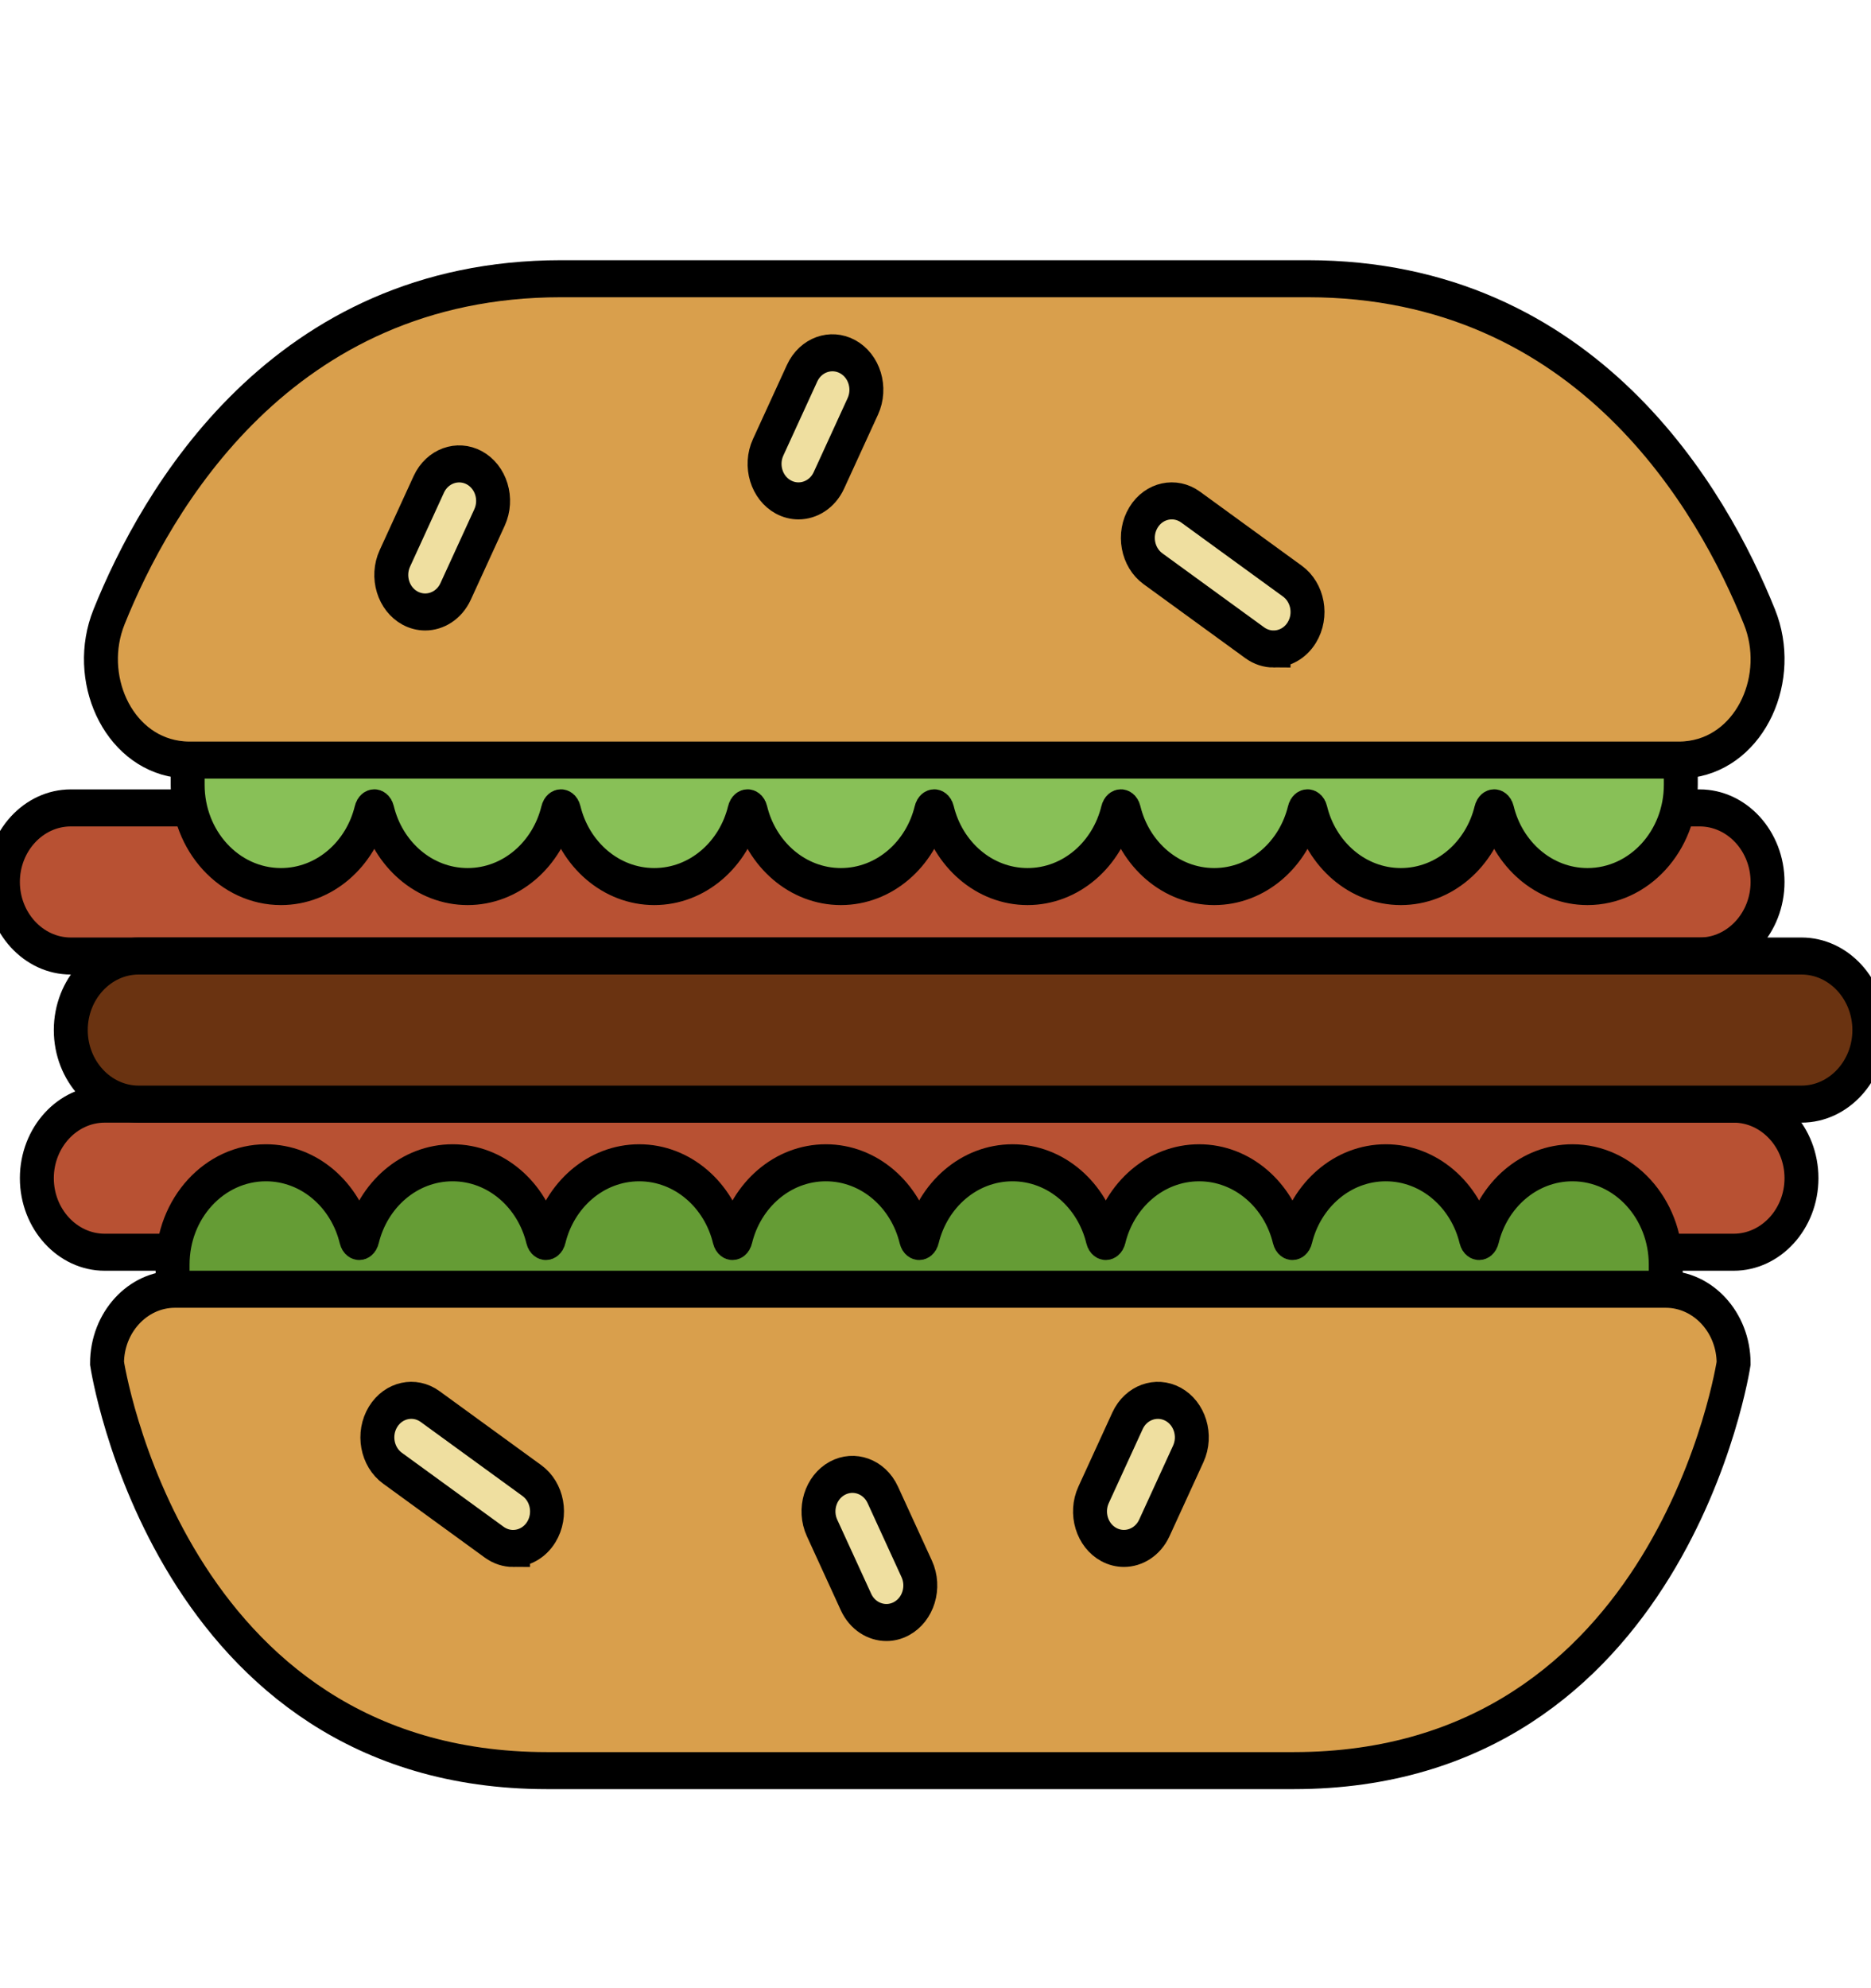 <svg width="80" height="85" xmlns="http://www.w3.org/2000/svg">
 <!-- Created with Method Draw - http://github.com/duopixel/Method-Draw/ -->

 <g>
  <title>background</title>
  <rect fill="none" id="canvas_background" height="87" width="82" y="-1" x="-1"/>
  <g display="none" overflow="visible" y="0" x="0" height="100%" width="100%" id="canvasGrid">
   <rect fill="url(#gridpattern)" stroke-width="0" y="0" x="0" height="100%" width="100%"/>
  </g>
 </g>
 <g>
  <title>Layer 1</title>
  <g stroke="null" id="svg_456">
   <g stroke="null" transform="matrix(1.451,0,0,1.583,164.89,89.518) " id="svg_427">
    <path stroke="null" id="svg_428" fill="#B85133" d="m-62.553,-22.73l-48,0c-1.1,0 -2,-0.9 -2,-2l0,0c0,-1.1 0.9,-2 2,-2l48,0c1.1,0 2,0.9 2,2l0,0c0,1.1 -0.9,2 -2,2z"/>
    <path stroke="null" id="svg_429" fill="#B85133" d="m-63.553,-30.73l-48,0c-1.1,0 -2,-0.9 -2,-2l0,0c0,-1.1 0.9,-2 2,-2l48,0c1.1,0 2,0.9 2,2l0,0c0,1.1 -0.9,2 -2,2z"/>
    <path stroke="null" id="svg_430" fill="#6A3311" d="m-60.553,-26.73l-49,0c-1.1,0 -2,-0.9 -2,-2l0,0c0,-1.1 0.9,-2 2,-2l49,0c1.1,0 2,0.9 2,2l0,0c0,1.1 -0.9,2 -2,2z"/>
    <path stroke="null" id="svg_431" fill="#88C057" d="m-108.109,-39.022l0,3.664l0,0.002c0,1.519 1.231,2.75 2.75,2.75c1.278,0 2.352,-0.872 2.661,-2.053c0.026,-0.098 0.153,-0.098 0.178,0c0.309,1.181 1.383,2.053 2.661,2.053s2.352,-0.872 2.661,-2.053c0.026,-0.098 0.153,-0.098 0.178,0c0.309,1.181 1.383,2.053 2.661,2.053c1.278,0 2.352,-0.872 2.661,-2.053c0.026,-0.098 0.153,-0.098 0.178,0c0.309,1.181 1.383,2.053 2.661,2.053c1.278,0 2.352,-0.872 2.661,-2.053c0.026,-0.098 0.153,-0.098 0.178,0c0.309,1.181 1.383,2.053 2.661,2.053c1.278,0 2.352,-0.872 2.661,-2.053c0.026,-0.098 0.153,-0.098 0.178,0c0.309,1.181 1.383,2.053 2.661,2.053s2.352,-0.872 2.661,-2.053c0.026,-0.098 0.153,-0.098 0.178,0c0.309,1.181 1.383,2.053 2.661,2.053s2.352,-0.872 2.661,-2.053c0.026,-0.098 0.153,-0.098 0.178,0c0.309,1.181 1.383,2.053 2.661,2.053c1.519,0 2.75,-1.231 2.75,-2.75l0,-0.002l0,-3.664l-44,0z"/>
    <path stroke="null" id="svg_432" fill="#659C35" d="m-64.553,-18.73l0,-3.664l0,-0.002c0,-1.519 -1.231,-2.75 -2.75,-2.75c-1.278,0 -2.352,0.872 -2.661,2.053c-0.026,0.098 -0.153,0.098 -0.178,0c-0.309,-1.181 -1.383,-2.053 -2.661,-2.053s-2.352,0.872 -2.661,2.053c-0.026,0.098 -0.153,0.098 -0.178,0c-0.309,-1.181 -1.383,-2.053 -2.661,-2.053s-2.352,0.872 -2.661,2.053c-0.026,0.098 -0.153,0.098 -0.178,0c-0.309,-1.181 -1.383,-2.053 -2.661,-2.053s-2.352,0.872 -2.661,2.053c-0.026,0.098 -0.153,0.098 -0.178,0c-0.309,-1.181 -1.383,-2.053 -2.661,-2.053s-2.352,0.872 -2.661,2.053c-0.026,0.098 -0.153,0.098 -0.178,0c-0.309,-1.181 -1.383,-2.053 -2.661,-2.053s-2.352,0.872 -2.661,2.053c-0.026,0.098 -0.153,0.098 -0.178,0c-0.309,-1.181 -1.383,-2.053 -2.661,-2.053s-2.352,0.872 -2.661,2.053c-0.026,0.098 -0.153,0.098 -0.178,0c-0.309,-1.181 -1.383,-2.053 -2.661,-2.053c-1.519,0 -2.75,1.231 -2.75,2.75l0,0.002l0,3.664l44,0z"/>
    <path stroke="null" id="svg_433" fill="#D99F4C" d="m-86.109,-49.022l11,0c8.236,0 11.942,5.996 13.318,9.134c0.714,1.629 -0.238,3.594 -1.999,3.84c-0.124,0.017 -0.242,0.026 -0.352,0.026l-21.967,0l-21.966,0c-0.11,0 -0.228,-0.009 -0.352,-0.026c-1.761,-0.246 -2.713,-2.211 -1.999,-3.84c1.375,-3.138 5.081,-9.134 13.318,-9.134l10.999,0z"/>
    <path stroke="null" id="svg_434" fill="#EFDFA0" d="m-76.11,-39.022c-0.19,0 -0.383,-0.055 -0.554,-0.168l-3,-2c-0.459,-0.307 -0.583,-0.927 -0.277,-1.387c0.306,-0.46 0.927,-0.583 1.387,-0.277l3,2c0.459,0.307 0.583,0.927 0.277,1.387c-0.193,0.289 -0.51,0.445 -0.833,0.445z"/>
    <path stroke="null" id="svg_435" fill="#EFDFA0" d="m-90.11,-43.022c-0.15,0 -0.303,-0.034 -0.446,-0.105c-0.494,-0.247 -0.694,-0.848 -0.447,-1.342l1,-2c0.247,-0.494 0.846,-0.694 1.342,-0.447c0.494,0.247 0.694,0.848 0.447,1.342l-1,2c-0.176,0.35 -0.529,0.552 -0.896,0.552z"/>
    <path stroke="null" id="svg_436" fill="#EFDFA0" d="m-101.11,-40.022c-0.15,0 -0.303,-0.034 -0.446,-0.105c-0.494,-0.247 -0.694,-0.848 -0.447,-1.342l1,-2c0.247,-0.493 0.847,-0.692 1.342,-0.447c0.494,0.247 0.694,0.848 0.447,1.342l-1,2c-0.176,0.35 -0.529,0.552 -0.896,0.552z"/>
    <path stroke="null" id="svg_437" fill="#D99F4C" d="m-64.553,-21.73l-3.966,0l-4,0l-14,0l-21.966,0c-1.1,0 -2,0.9 -2,2c0,0 1.81,11 12.966,11l11,0l11,0c11.156,0 12.966,-11 12.966,-11c0,-1.1 -0.9,-2 -2,-2z"/>
    <path stroke="null" id="svg_438" fill="#EFDFA0" d="m-98.52,-14.73c-0.19,0 -0.383,-0.055 -0.554,-0.168l-3,-2c-0.459,-0.307 -0.583,-0.927 -0.277,-1.387c0.306,-0.459 0.926,-0.584 1.387,-0.277l3,2c0.459,0.307 0.583,0.927 0.277,1.387c-0.193,0.289 -0.51,0.445 -0.833,0.445z"/>
    <path stroke="null" id="svg_439" fill="#EFDFA0" d="m-87.518,-12.73c-0.367,0 -0.72,-0.202 -0.896,-0.553l-1,-2c-0.247,-0.494 -0.047,-1.095 0.447,-1.342c0.495,-0.247 1.095,-0.047 1.342,0.447l1,2c0.247,0.494 0.047,1.095 -0.447,1.342c-0.143,0.072 -0.296,0.106 -0.446,0.106z"/>
    <path stroke="null" id="svg_440" fill="#EFDFA0" d="m-80.52,-14.731c-0.15,0 -0.303,-0.034 -0.446,-0.105c-0.494,-0.247 -0.694,-0.848 -0.447,-1.342l1,-2c0.247,-0.493 0.846,-0.692 1.342,-0.447c0.494,0.247 0.694,0.848 0.447,1.342l-1,2c-0.176,0.35 -0.529,0.552 -0.896,0.552z"/>
   </g>
   <g stroke="null" transform="matrix(1.451,0,0,1.583,164.89,89.518) " id="svg_441"/>
   <g stroke="null" transform="matrix(1.451,0,0,1.583,164.89,89.518) " id="svg_442"/>
   <g stroke="null" transform="matrix(1.451,0,0,1.583,164.89,89.518) " id="svg_443"/>
   <g stroke="null" transform="matrix(1.451,0,0,1.583,164.89,89.518) " id="svg_444"/>
   <g stroke="null" transform="matrix(1.451,0,0,1.583,164.89,89.518) " id="svg_445"/>
   <g stroke="null" transform="matrix(1.451,0,0,1.583,164.89,89.518) " id="svg_446"/>
   <g stroke="null" transform="matrix(1.451,0,0,1.583,164.89,89.518) " id="svg_447"/>
   <g stroke="null" transform="matrix(1.451,0,0,1.583,164.89,89.518) " id="svg_448"/>
   <g stroke="null" transform="matrix(1.451,0,0,1.583,164.89,89.518) " id="svg_449"/>
   <g stroke="null" transform="matrix(1.451,0,0,1.583,164.89,89.518) " id="svg_450"/>
   <g stroke="null" transform="matrix(1.451,0,0,1.583,164.89,89.518) " id="svg_451"/>
   <g stroke="null" transform="matrix(1.451,0,0,1.583,164.89,89.518) " id="svg_452"/>
   <g stroke="null" transform="matrix(1.451,0,0,1.583,164.89,89.518) " id="svg_453"/>
   <g stroke="null" transform="matrix(1.451,0,0,1.583,164.89,89.518) " id="svg_454"/>
   <g stroke="null" transform="matrix(1.451,0,0,1.583,164.89,89.518) " id="svg_455"/>
  </g>
 </g>
</svg>